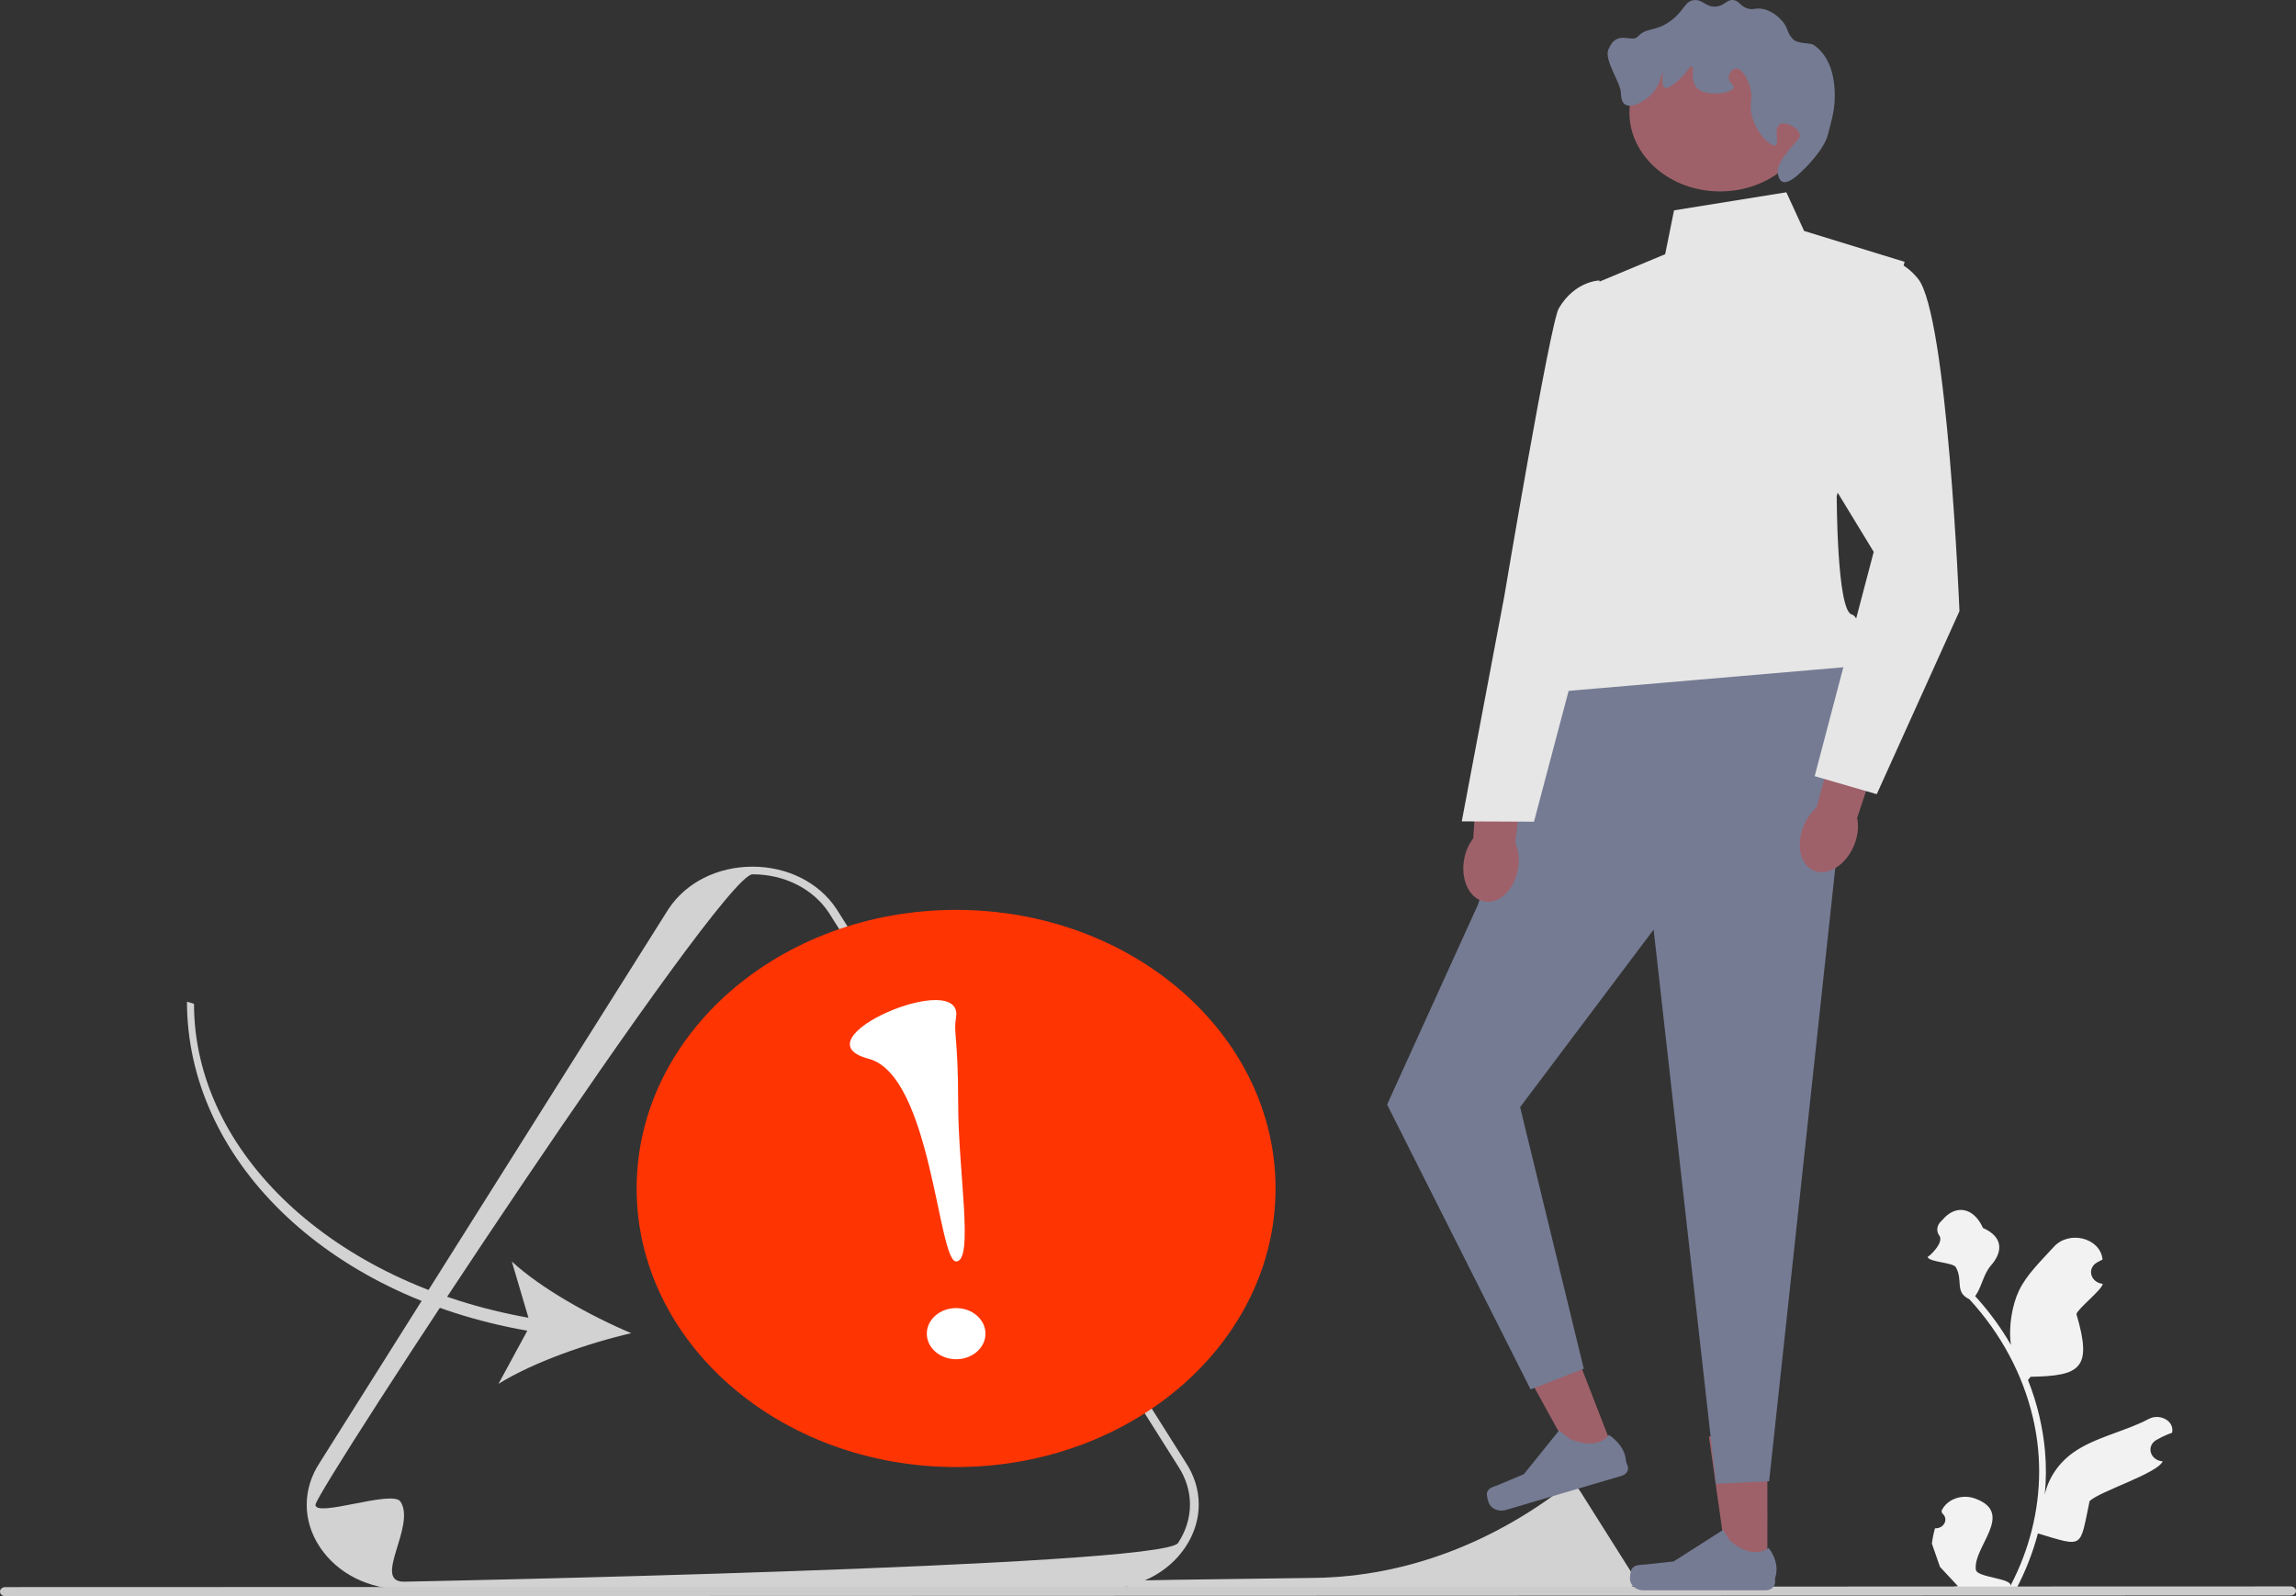 <svg width="233" height="162" viewBox="0 0 233 162" fill="none" xmlns="http://www.w3.org/2000/svg">
<rect x="0" y="0" width="233" height="162" fill="#333333" stroke="none"/>
<g clip-path="url(#clip0_7923_5726)">
<path d="M196.364 155.109C197.282 155.158 197.789 154.164 197.094 153.585L197.025 153.345C197.034 153.326 197.043 153.307 197.052 153.288C197.6 152.149 199.107 151.61 200.415 152.082C204.551 153.574 200.184 157.001 200.512 159.32C200.627 160.12 204.223 160.164 204.019 160.95C205.931 157.305 206.936 153.324 206.935 149.322C206.934 148.316 206.871 147.311 206.741 146.307C206.635 145.487 206.488 144.672 206.298 143.864C205.273 139.496 203.054 135.337 199.854 131.863C198.317 131.13 199.255 129.984 198.48 128.611C198.201 128.116 195.718 128.105 195.615 127.562C195.726 127.575 197.331 126.121 196.801 125.402C196.452 124.929 196.56 124.327 197.009 123.923C197.052 123.883 197.094 123.841 197.132 123.796C198.456 122.23 200.281 122.503 201.234 124.63C203.269 125.526 203.29 127.011 202.042 128.44C201.248 129.349 201.139 130.579 200.442 131.553C200.514 131.633 200.589 131.71 200.66 131.79C201.976 133.261 203.114 134.841 204.073 136.502C203.802 134.656 204.201 132.432 204.882 130.998C205.663 129.353 207.134 127.969 208.421 126.546C209.959 124.846 213.089 125.617 213.361 127.769C213.363 127.79 213.366 127.811 213.368 127.831C213.178 127.925 212.991 128.025 212.809 128.13C211.77 128.729 212.13 130.134 213.361 130.299L213.389 130.303C213.321 130.901 210.888 132.784 210.716 133.367C212.361 138.909 211.13 139.641 206.068 139.733L205.802 140.063C206.282 141.266 206.668 142.498 206.958 143.746C207.231 144.904 207.421 146.075 207.527 147.25C207.66 148.734 207.649 150.225 207.506 151.706L207.515 151.653C207.878 150.022 208.893 148.498 210.367 147.442C212.563 145.868 215.666 145.288 218.034 144.022C219.175 143.413 220.637 144.199 220.438 145.353L220.428 145.408C220.076 145.533 219.731 145.678 219.399 145.841C219.208 145.935 219.022 146.034 218.839 146.14C217.8 146.739 218.161 148.144 219.392 148.309L219.42 148.312C219.44 148.315 219.457 148.317 219.477 148.32C218.873 149.573 213.111 151.341 212.056 152.345C211.03 157.185 211.534 157.041 206.811 155.633H206.808C206.292 157.595 205.539 159.511 204.57 161.338L196.568 161.34C196.539 161.262 196.513 161.182 196.487 161.105C197.227 161.145 197.973 161.107 198.701 160.989C198.107 160.354 197.513 159.714 196.919 159.078C196.905 159.066 196.894 159.053 196.882 159.041L196.873 159.031L196.049 156.666C196.114 156.141 196.22 155.621 196.364 155.109L196.364 155.108V155.109V155.109Z" fill="#F2F2F2"/>
<path d="M111.797 161.283L40.984 161.304C37.426 161.305 34.24 159.702 32.46 157.016C31.57 155.672 31.125 154.199 31.124 152.725C31.124 151.251 31.568 149.777 32.456 148.433L67.841 92.254C69.618 89.567 72.804 87.962 76.361 87.96C79.919 87.959 83.105 89.562 84.885 92.249L120.319 148.413C121.206 149.753 121.65 151.225 121.65 152.698C121.65 154.171 121.206 155.645 120.317 156.989C118.54 159.677 115.354 161.282 111.797 161.283H111.797H111.797ZM32.014 152.724C32.014 154.065 39.828 151.174 40.638 152.396C42.257 154.84 37.747 160.531 40.983 160.53C40.983 160.53 117.931 159.047 119.548 156.602C120.357 155.38 120.761 154.038 120.76 152.698C120.76 151.357 120.355 150.016 119.545 148.794L84.112 92.63C82.497 90.193 79.598 88.734 76.362 88.735C73.126 88.736 32.014 151.382 32.014 152.724H32.014Z" fill="#D2D2D2"/>
<path d="M112.583 160.508C111.696 162.058 153.268 161.582 153.759 161.582C153.759 161.582 165.444 161.356 165.69 160.985C165.813 160.799 165.874 160.596 165.874 160.392C165.874 160.189 165.812 159.985 165.689 159.799L160.309 151.271C160.063 150.901 159.623 150.679 159.132 150.679C159.111 150.679 159.081 150.695 159.042 150.725C151.864 156.32 143.018 160.018 133.393 160.143C123.158 160.275 112.64 160.41 112.583 160.508H112.583Z" fill="#D2D2D2"/>
<path d="M3.32406e-08 161.539C0 161.795 0.236 162 0.529 162L232.472 161.93C232.765 161.93 233 161.725 233 161.469C233 161.213 232.764 161.008 232.471 161.008L0.528 161.078C0.235 161.078 -0 161.284 3.32406e-08 161.539H3.32406e-08Z" fill="#CCCCCC"/>
<path d="M179.358 159.302L175.341 159.303L173.425 145.791L179.353 145.79L179.358 159.302Z" fill="#9E616A"/>
<path d="M165.596 159.227C165.471 159.41 165.405 160.003 165.405 160.217C165.406 160.874 166.016 161.406 166.769 161.405L179.208 161.402C179.722 161.402 180.138 161.038 180.138 160.59L180.138 160.139C180.138 160.139 180.752 158.781 179.485 157.108C179.485 157.108 177.911 158.419 175.557 156.368L174.863 155.271L169.842 158.476L167.058 158.776C166.449 158.842 165.909 158.766 165.596 159.227H165.596Z" fill="#757B93"/>
<path d="M163.956 147.746L160.151 148.869L153.375 136.604L158.99 134.947L163.956 147.746Z" fill="#9E616A"/>
<path d="M150.892 151.518C150.841 151.727 150.996 152.307 151.075 152.51C151.316 153.132 152.09 153.465 152.803 153.255L164.586 149.777C165.072 149.633 165.333 149.173 165.169 148.748L165.003 148.321C165.003 148.321 165.086 146.863 163.271 145.632C163.271 145.632 162.261 147.313 159.278 146.027L158.218 145.183L154.639 149.622L152.112 150.683C151.559 150.915 151.02 150.995 150.892 151.518L150.892 151.518Z" fill="#757B93"/>
<path d="M157.752 69.363L149.961 91.866L140.764 112.107L155.325 141.013L160.724 138.919L154.263 112.365L167.811 94.346L174.134 150.596L179.533 150.332L186.856 82.436L187.9 67.653L157.752 69.363Z" fill="#757B93"/>
<path d="M181.281 19.515L169.882 21.349L168.984 25.798L162.086 28.678L158.499 61.383C158.499 61.383 152.502 68.187 157.302 70.279L187.9 67.653C187.9 67.653 189.398 62.816 187.898 62.357C186.398 61.898 186.393 50.343 186.393 50.343L193.284 26.575L183.083 23.439L181.281 19.515Z" fill="#E6E6E6"/>
<path d="M174.558 19.428C179.642 19.428 183.763 15.834 183.763 11.4C183.763 6.967 179.642 3.373 174.558 3.373C169.474 3.373 165.353 6.967 165.353 11.4C165.353 15.834 169.474 19.428 174.558 19.428Z" fill="#9E616A"/>
<path d="M180.654 12.592C179.919 12.943 180.616 14.617 180.157 14.762C179.626 14.93 177.691 13.009 177.667 10.857C177.66 10.206 177.832 9.894 177.667 9.122C177.451 8.112 176.787 6.921 176.173 6.952C175.809 6.971 175.454 7.42 175.427 7.82C175.39 8.382 176.015 8.603 175.925 8.905C175.754 9.481 173.128 9.879 172.194 8.906C171.461 8.144 172.023 6.805 171.695 6.737C171.454 6.686 171.194 7.423 170.203 8.256C169.83 8.57 169.274 9.036 168.959 8.907C168.505 8.721 168.835 7.406 168.71 7.389C168.606 7.374 168.541 8.298 167.964 9.125C167.223 10.186 165.693 11.005 164.98 10.644C164.542 10.424 164.508 9.809 164.481 9.343C164.426 8.36 162.788 6.098 163.212 5.047C164.074 2.906 165.552 4.415 166.221 3.701C167.126 2.734 167.937 3.254 169.454 2.181C170.936 1.133 170.949 0.08 171.941 0.011C172.835 -0.052 173.153 0.779 174.18 0.661C175.051 0.56 175.241 -0.085 175.922 0.009C176.545 0.095 176.586 0.663 177.415 0.877C177.944 1.013 178.06 0.816 178.659 0.876C179.905 1.002 180.741 1.992 180.898 2.178C181.502 2.892 181.268 3.194 181.894 3.913C182.434 4.533 183.63 4.27 184.08 4.58C185.549 5.592 186.181 7.459 186.194 9.588C186.202 11.076 185.98 11.828 185.483 13.707C185.106 15.133 183.36 16.977 182.397 17.799C182.139 18.02 181.414 18.638 180.905 18.451C180.422 18.272 180.407 17.471 180.407 17.366C180.404 17.002 180.516 16.552 181.401 15.413C182.331 14.216 182.701 14.079 182.644 13.677C182.545 12.965 181.239 12.313 180.653 12.592H180.654Z" fill="#757B93"/>
<path d="M148.545 87.439C148.259 89.531 149.264 91.357 150.791 91.516C152.318 91.675 153.788 90.107 154.074 88.015C154.2 87.099 154.077 86.234 153.772 85.538L154.859 76.658L150.07 76.302L149.507 85.094C149.023 85.708 148.671 86.523 148.545 87.439H148.545H148.545Z" fill="#9E616A"/>
<path d="M162.31 28.466C162.31 28.466 159.829 28.497 158.187 31.295C157.314 32.782 152.644 60.586 152.644 60.586L148.341 83.363L155.67 83.396L161.38 61.825L166.184 49.315L162.31 28.466L162.31 28.466Z" fill="#E6E6E6"/>
<path d="M182.933 84.097C182.232 86.113 182.855 88.064 184.327 88.453C185.798 88.843 187.56 87.524 188.262 85.507C188.569 84.624 188.622 83.754 188.461 83.022L191.312 74.445L186.668 73.364L184.351 81.934C183.751 82.465 183.24 83.214 182.933 84.097V84.097Z" fill="#9E616A"/>
<path d="M188.034 26.969C188.034 26.969 191.633 24.613 194.634 28.275C197.636 31.937 198.848 62.025 198.848 62.025L190.455 80.603L184.155 78.774L190.146 56.01L179.639 38.745L188.034 26.969H188.034Z" fill="#E6E6E6"/>
<path d="M97.024 148.894C114.929 148.894 129.443 136.235 129.443 120.62C129.443 105.005 114.929 92.347 97.024 92.347C79.12 92.347 64.606 105.005 64.606 120.62C64.606 136.235 79.12 148.894 97.024 148.894Z" fill="#FF3403"/>
<path d="M97.03 137.952C98.674 137.952 100.007 136.79 100.007 135.356C100.007 133.923 98.674 132.76 97.03 132.76C95.386 132.76 94.054 133.923 94.054 135.356C94.054 136.79 95.386 137.952 97.03 137.952Z" fill="white"/>
<path d="M97.017 103.288C96.744 104.873 97.234 105.204 97.237 112.036C97.239 118.867 98.865 128.026 97.027 128.026C95.19 128.027 94.518 109.125 88.138 107.452C80.637 105.485 97.903 98.159 97.017 103.288Z" fill="white"/>
<path d="M53.514 135.055L50.585 140.453C54.126 138.238 59.657 136.329 64.058 135.307C59.957 133.579 54.939 130.794 51.941 128.036L53.626 133.739C33.876 130.231 19.693 117.017 19.687 101.88L18.973 101.666C18.98 117.477 32.966 131.473 53.514 135.055V135.055Z" fill="#D2D2D2"/>
</g>
<defs>
<clipPath id="clip0_7923_5726">
<rect width="233" height="162" fill="white"/>
</clipPath>
</defs>
</svg>
